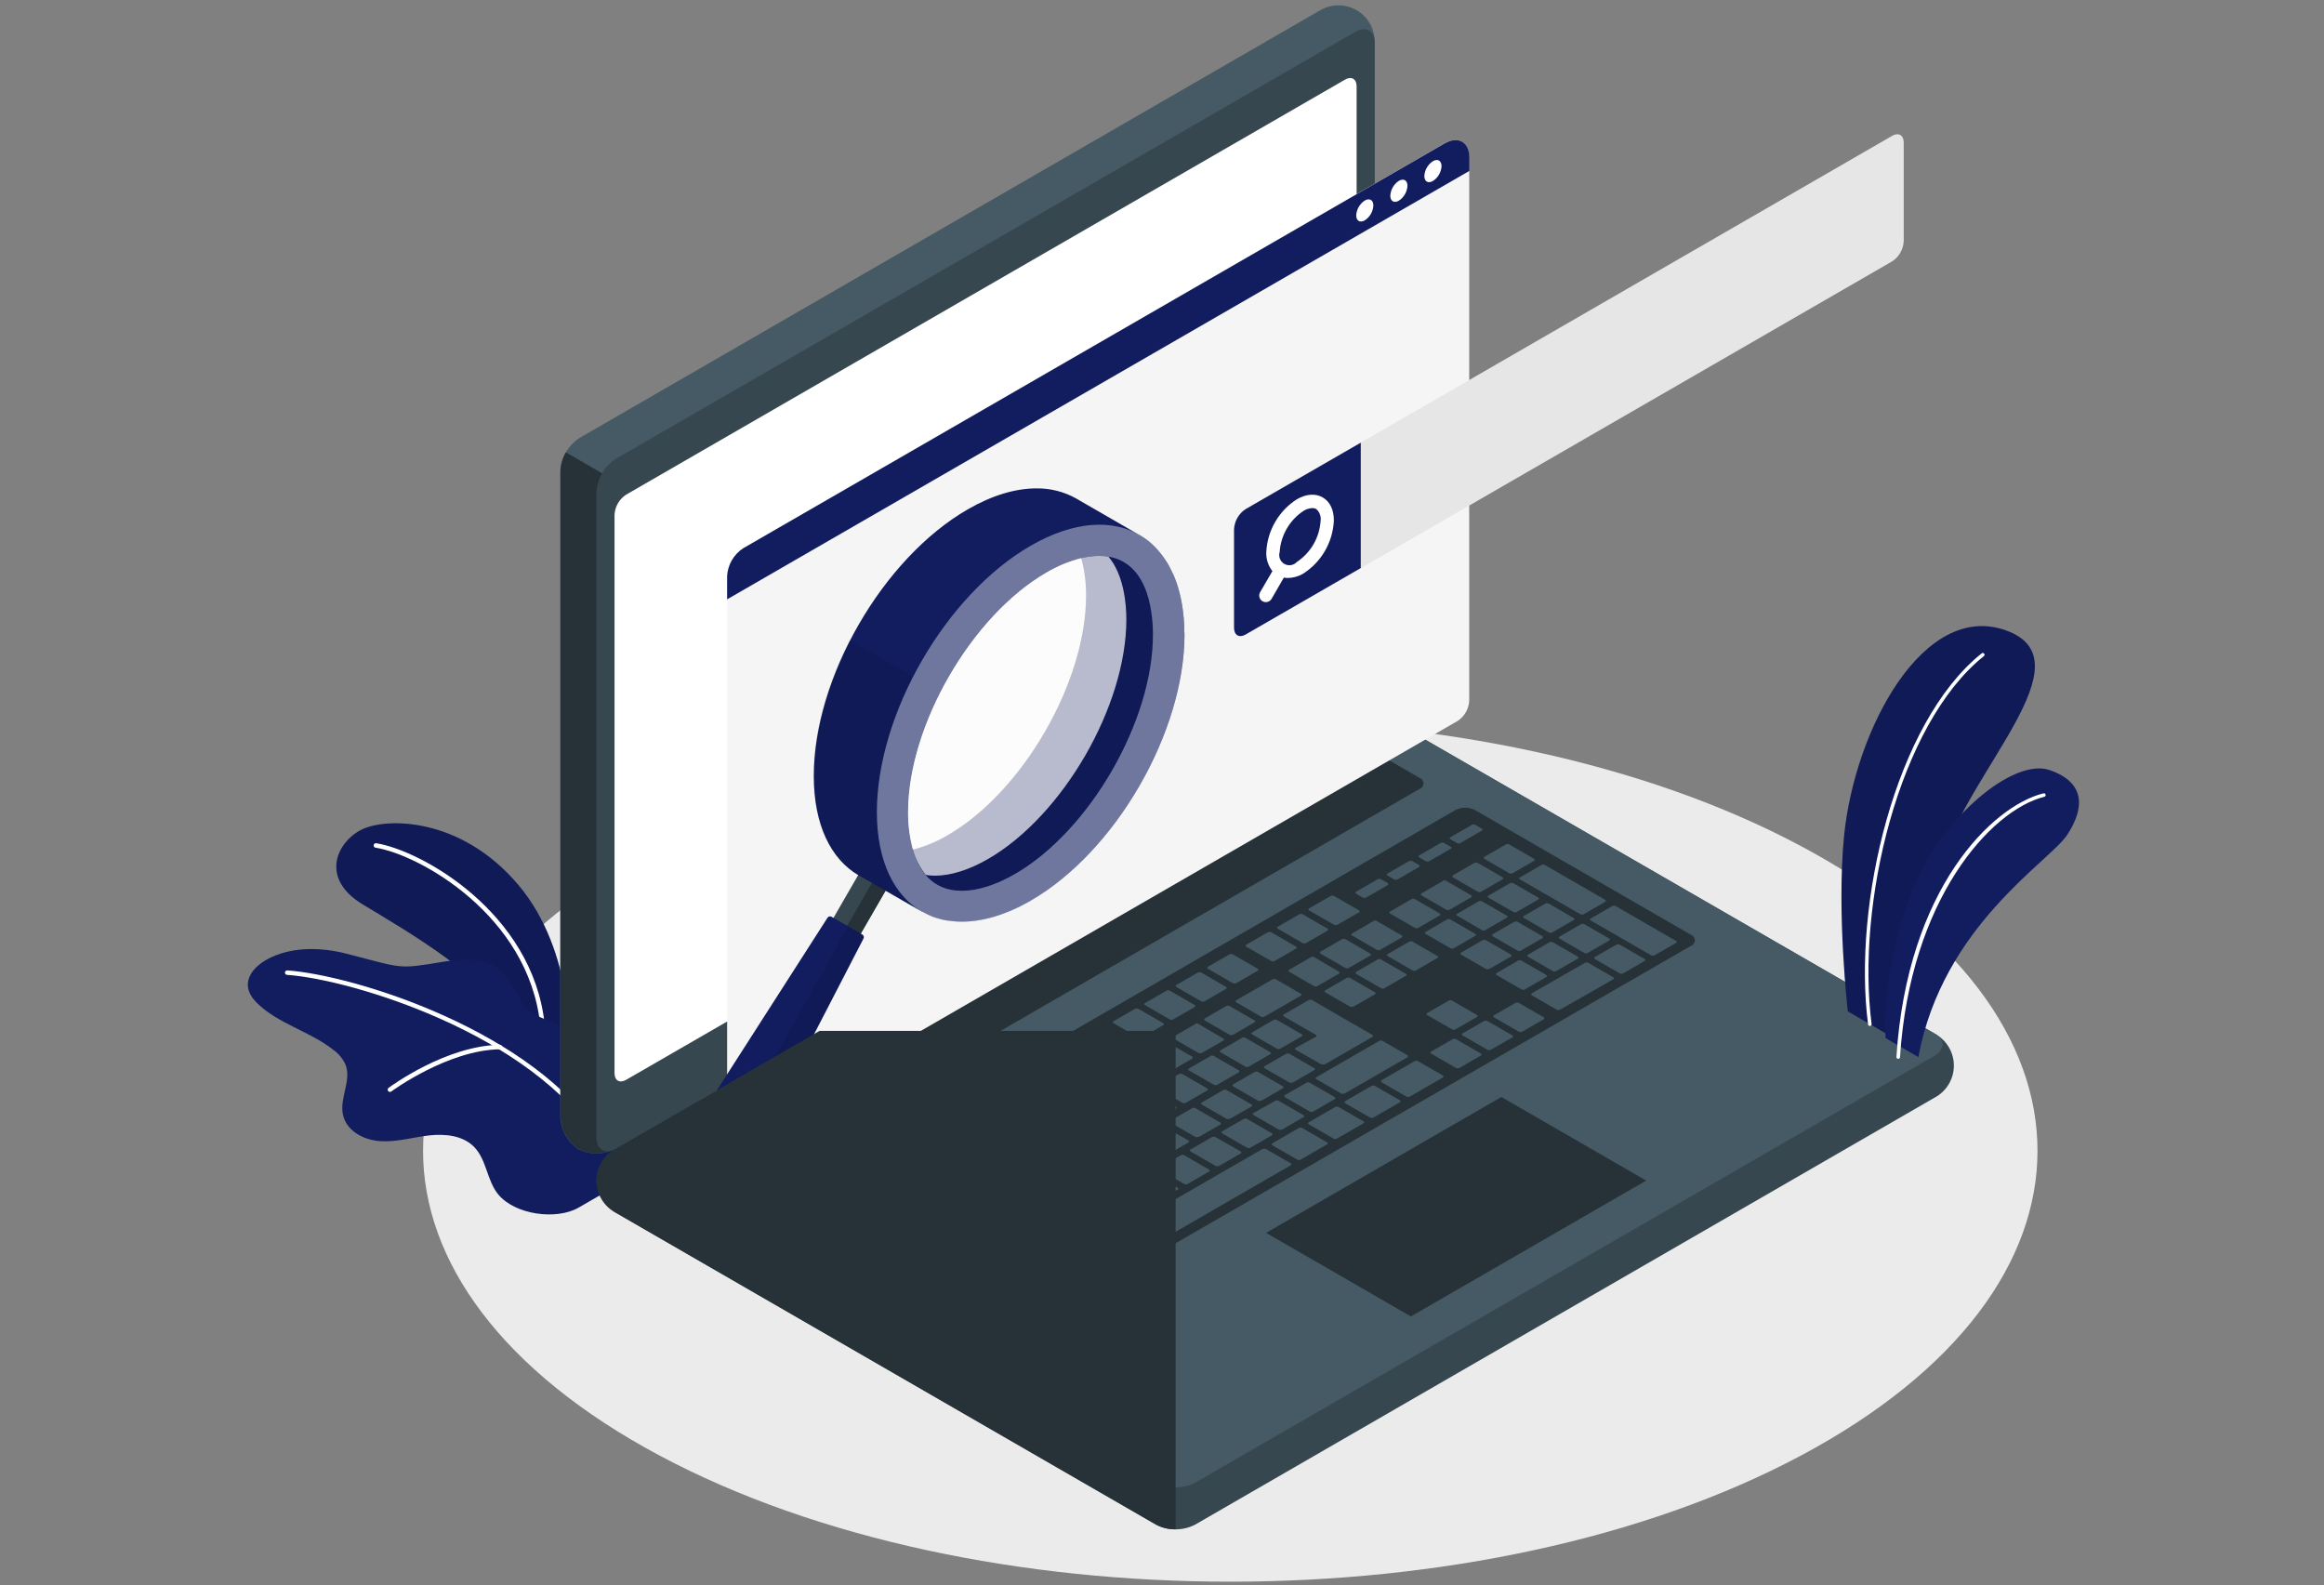 <?xml version="1.0" encoding="UTF-8"?>
<svg width="733px" height="500px" viewBox="0 0 733 500" version="1.1" xmlns="http://www.w3.org/2000/svg" xmlns:xlink="http://www.w3.org/1999/xlink">
    <rect x="0" y="0" width="733" height="500" fill="#808080" stroke="none"/>
    <!-- Generator: Sketch 52.3 (67297) - http://www.bohemiancoding.com/sketch -->
    <title>Artboard</title>
    <desc>Created with Sketch.</desc>
    <g id="Artboard" stroke="none" stroke-width="1" fill="none" fill-rule="evenodd">
        <g id="Search-engines-amico" transform="translate(77, 0)">
            <g id="freepik--Floor--inject-3" transform="translate(0.781, 0.906)">
                <g id="freepik--floor--inject-3">
                    <g id="Group-13">
                        <path d="M130.224,458.157 C229.651,511.222 390.856,511.222 490.283,458.157 C589.71,405.092 589.724,319.03 490.283,265.965 C390.842,212.899 229.651,212.885 130.224,265.965 C30.797,319.044 30.797,405.078 130.224,458.157 Z" id="Path" fill="#EBEBEB"></path>
                        <path d="M101.808,330.624 C101.808,330.624 103.733,299.468 85.633,278.107 C67.532,256.746 43.965,256.83 36.165,260.807 C28.366,264.784 23.124,276.153 36.545,284.29 C49.966,292.427 78.508,308.715 83.258,323.246 L101.808,330.624 Z" id="Path" fill="#111D5F"></path>
                        <path d="M101.808,330.624 C101.808,330.624 103.733,299.468 85.633,278.107 C67.532,256.746 43.965,256.83 36.165,260.807 C28.366,264.784 23.124,276.153 36.545,284.29 C49.966,292.427 78.508,308.715 83.258,323.246 L101.808,330.624 Z" id="Path" fill="#000000" opacity="0.1"></path>
                        <path d="M93.292,322.824 C92.932,322.82 92.632,322.549 92.589,322.192 C88.865,287.719 54.406,268.621 40.676,266.456 C40.425,266.419 40.214,266.25 40.121,266.014 C40.028,265.778 40.068,265.51 40.226,265.311 C40.384,265.113 40.636,265.013 40.887,265.051 C54.941,267.257 90.172,286.791 93.995,322.037 C94.014,322.224 93.958,322.41 93.84,322.555 C93.721,322.701 93.549,322.792 93.362,322.81 L93.292,322.824 Z" id="Path" fill="#FFFFFF"></path>
                        <path d="M86.588,314.912 C82.049,304.569 76.92,299.931 62.164,302.405 C47.408,304.878 49.516,304.499 31.457,299.875 C23.841,297.936 15.282,297.627 7.974,300.915 C1.805,303.726 -2.804,309.347 3.168,315.334 C9.886,322.023 19.906,324.314 27.326,330.202 C29.009,331.392 30.347,333.007 31.205,334.882 C33.158,339.857 29.251,345.464 30.389,350.678 C31.528,355.891 37.009,358.674 42.152,359.011 C47.296,359.349 52.369,357.803 57.498,357.212 C62.628,356.622 68.389,357.212 71.931,361.021 C75.725,365.054 75.824,371.505 79.351,375.791 C84.635,382.213 97.62,383.998 104.647,380.007 L123.043,369.397 C135.199,353.011 116.016,340.025 105.968,327.307 C101.091,321.11 89.315,321.138 86.588,314.912 Z" id="Path" fill="#111D5F"></path>
                        <path d="M111.645,359.503 C111.402,359.508 111.175,359.379 111.055,359.166 C90.074,325.171 32.947,307.97 12.739,306.564 C12.356,306.534 12.068,306.203 12.092,305.82 C12.122,305.435 12.451,305.143 12.837,305.159 C33.313,306.564 90.987,324.019 112.25,358.463 C112.445,358.798 112.34,359.227 112.011,359.433 C111.896,359.484 111.771,359.508 111.645,359.503 Z" id="Path" fill="#FFFFFF"></path>
                        <path d="M110.339,371.448 C110.643,375.593 112.903,379.345 116.424,381.553 L286.932,479.996 C290.757,481.936 295.277,481.936 299.102,479.996 L532.387,345.295 C536.134,343.317 538.479,339.428 538.479,335.191 C538.479,330.954 536.134,327.064 532.387,325.087 L361.892,226.714 C358.068,224.773 353.547,224.773 349.722,226.714 L116.424,361.372 C112.91,363.574 110.652,367.314 110.339,371.448 Z" id="Path" fill="#37474F"></path>
                        <path d="M104.619,361.569 C101.184,359.228 99.066,355.394 98.913,351.24 L98.913,147.762 C99.143,143.479 101.404,139.563 104.998,137.222 L338.283,2.522 C341.871,0.271 346.41,0.187 350.079,2.304 C353.748,4.422 355.946,8.393 355.793,12.626 L355.793,216.118 C355.559,220.399 353.299,224.314 349.708,226.658 L116.424,361.372 C112.744,363.313 108.361,363.386 104.619,361.569 Z" id="Path" fill="#455A64"></path>
                        <path d="M127.469,157.22 L100.698,141.762 C99.632,143.585 99.047,145.65 98.998,147.762 L98.998,351.24 C99.151,355.394 101.268,359.228 104.703,361.569 C108.446,363.372 112.823,363.289 116.494,361.344 L143.111,345.984 L127.469,157.22 Z" id="Path" fill="#263238"></path>
                        <path d="M110.339,154.367 L110.339,357.831 C110.339,361.71 113.065,363.283 116.424,361.344 L349.708,226.658 C353.299,224.314 355.559,220.399 355.793,216.118 L355.793,12.64 C355.793,8.761 353.067,7.187 349.708,9.127 L116.424,143.827 C112.829,146.168 110.568,150.084 110.339,154.367 Z" id="Path" fill="#37474F"></path>
                        <path d="M116.424,368.399 L286.932,466.772 C290.757,468.712 295.277,468.712 299.102,466.772 L532.387,332.071 C535.759,330.132 535.759,326.984 532.387,325.045 L361.892,226.672 C358.068,224.731 353.547,224.731 349.722,226.672 L116.424,361.372 C113.051,363.283 113.051,366.431 116.424,368.399 Z" id="Path" fill="#455A64"></path>
                        <path d="M119.698,155.112 L346.448,24.206 C348.457,23.04 350.101,23.981 350.101,26.314 L350.101,202.444 C349.958,205.013 348.601,207.36 346.448,208.768 L119.698,339.674 C117.674,340.84 116.044,339.899 116.044,337.566 L116.044,161.436 C116.181,158.865 117.539,156.515 119.698,155.112 Z" id="Path" fill="#FFFFFF"></path>
                        <path d="M136.211,363.101 L352.758,238.027 C354.67,237.058 356.93,237.058 358.843,238.027 L369.931,244.421 C370.683,244.676 371.19,245.383 371.19,246.178 C371.19,246.972 370.683,247.679 369.931,247.934 L153.342,372.994 C151.429,373.963 149.169,373.963 147.256,372.994 L136.211,366.614 C135.458,366.359 134.952,365.652 134.952,364.857 C134.952,364.063 135.458,363.356 136.211,363.101 Z" id="Path" fill="#263238"></path>
                        <path d="M164.767,379.641 L381.3,254.567 C383.217,253.598 385.481,253.598 387.399,254.567 L455.515,293.916 C456.268,294.172 456.774,294.878 456.774,295.673 C456.774,296.468 456.268,297.174 455.515,297.43 L239.221,422.251 C237.304,423.22 235.04,423.22 233.122,422.251 L164.767,383.085 C164.051,382.813 163.578,382.128 163.578,381.363 C163.578,380.598 164.051,379.913 164.767,379.641 Z" id="Path" fill="#263238"></path>
                        <path d="M358.871,310.78 L365.658,306.86 C365.94,306.691 365.925,306.424 365.658,306.241 L357.817,301.716 C357.477,301.541 357.074,301.541 356.735,301.716 L349.961,305.637 C349.666,305.806 349.68,306.073 349.961,306.255 L357.803,310.78 C358.138,310.951 358.535,310.951 358.871,310.78 Z M345.492,295.322 L338.718,299.243 C338.423,299.397 338.437,299.678 338.718,299.861 L346.56,304.386 C346.9,304.561 347.303,304.561 347.642,304.386 L354.43,300.465 C354.711,300.297 354.697,300.016 354.43,299.847 L346.574,295.322 C346.235,295.147 345.831,295.147 345.492,295.322 Z M323.597,307.97 L312.115,314.589 C311.834,314.758 311.848,315.039 312.115,315.221 L319.957,319.746 C320.297,319.921 320.7,319.921 321.039,319.746 L332.507,313.127 C332.802,312.959 332.774,312.678 332.507,312.509 L324.665,307.97 C324.331,307.795 323.932,307.795 323.597,307.97 Z M335.584,301.042 L328.811,304.962 C328.516,305.131 328.53,305.412 328.811,305.581 L336.653,310.106 C336.992,310.281 337.395,310.281 337.735,310.106 L344.522,306.185 C344.803,306.016 344.789,305.749 344.522,305.567 L336.667,300.943 C336.327,300.768 335.924,300.768 335.584,300.943 L335.584,301.042 Z M308.982,316.402 L302.208,320.309 C301.913,320.477 301.941,320.758 302.208,320.941 L310.05,325.466 C310.386,325.634 310.782,325.634 311.118,325.466 L317.905,321.545 C318.187,321.377 318.172,321.096 317.905,320.927 L310.064,316.402 C309.724,316.227 309.321,316.227 308.982,316.402 Z M299.144,322.121 L292.371,326.042 C292.076,326.197 292.104,326.478 292.371,326.661 L300.212,331.186 C300.552,331.361 300.955,331.361 301.294,331.186 L308.082,327.265 C308.363,327.096 308.349,326.815 308.082,326.647 L300.156,322.023 C299.817,321.848 299.414,321.848 299.074,322.023 L299.144,322.121 Z M329.991,340.531 L336.765,336.61 C337.06,336.442 337.032,336.175 336.765,335.992 L328.923,331.467 C328.589,331.292 328.19,331.292 327.855,331.467 L321.067,335.388 C320.786,335.556 320.8,335.823 321.067,336.006 L328.909,340.531 C329.24,340.661 329.611,340.635 329.921,340.461 L329.991,340.531 Z M320.07,346.251 L326.857,342.33 C327.138,342.175 327.124,341.894 326.857,341.712 L319.016,337.187 C318.676,337.011 318.273,337.011 317.934,337.187 L311.16,341.107 C310.865,341.276 310.893,341.557 311.16,341.726 L319.002,346.251 C319.328,346.381 319.695,346.355 319.999,346.181 L320.07,346.251 Z M310.162,351.971 L316.95,348.064 C317.231,347.895 317.217,347.614 316.95,347.431 L309.108,342.906 C308.767,342.738 308.367,342.738 308.026,342.906 L301.252,346.827 C300.957,346.996 300.985,347.277 301.252,347.445 L309.08,351.971 C309.411,352.101 309.782,352.075 310.092,351.9 L310.162,351.971 Z M300.325,357.69 L307.113,353.783 C307.394,353.615 307.38,353.334 307.113,353.151 L299.271,348.626 C298.931,348.451 298.528,348.451 298.189,348.626 L291.415,352.533 C291.12,352.701 291.134,352.982 291.415,353.165 L299.257,357.69 C299.563,357.79 299.896,357.765 300.184,357.62 L300.325,357.69 Z M349.104,316.598 L355.891,312.678 C356.173,312.523 356.158,312.242 355.891,312.059 L348.05,307.534 C347.709,307.366 347.309,307.366 346.968,307.534 L340.194,311.455 C339.899,311.624 339.913,311.905 340.194,312.073 L348.036,316.598 C348.341,316.703 348.677,316.678 348.963,316.528 L349.104,316.598 Z M339.969,334.868 L355.09,326.127 C355.371,325.972 355.357,325.691 355.09,325.508 L336.048,314.519 C335.709,314.344 335.306,314.344 334.966,314.519 L327.152,319.044 C326.857,319.198 326.885,319.479 327.152,319.662 L337.243,325.48 C337.552,325.663 337.566,325.944 337.243,326.113 L330.877,329.57 C330.596,329.724 330.61,330.005 330.877,330.188 L338.746,334.671 C339.074,334.869 339.478,334.895 339.829,334.741 L339.969,334.868 Z M289.307,327.841 L282.533,331.762 C282.238,331.931 282.252,332.198 282.533,332.38 L290.375,336.905 C290.715,337.081 291.118,337.081 291.457,336.905 L298.245,332.985 C298.526,332.816 298.512,332.549 298.245,332.366 L290.403,327.841 C290.037,327.586 289.559,327.559 289.166,327.771 L289.307,327.841 Z M279.47,333.561 L272.471,337.482 C272.19,337.65 272.204,337.931 272.471,338.1 L280.313,342.625 C280.652,342.8 281.056,342.8 281.395,342.625 L288.183,338.704 C288.464,338.55 288.45,338.269 288.183,338.086 L280.285,333.519 C279.965,333.353 279.587,333.343 279.259,333.491 L279.47,333.561 Z M229.693,397.644 C230.032,397.819 230.436,397.819 230.775,397.644 L237.563,393.723 C237.844,393.568 237.83,393.287 237.563,393.105 L229.693,388.607 C229.354,388.432 228.95,388.432 228.611,388.607 L221.837,392.528 C221.542,392.697 221.556,392.978 221.837,393.147 L229.693,397.644 Z M199.942,379.262 L193.154,383.183 C192.873,383.352 192.887,383.619 193.154,383.801 L200.996,388.326 C201.336,388.501 201.739,388.501 202.078,388.326 L208.866,384.406 C209.147,384.237 209.133,383.97 208.866,383.787 L201.024,379.262 C200.696,379.101 200.312,379.101 199.984,379.262 L199.942,379.262 Z M215.893,392.683 C216.232,392.858 216.635,392.858 216.975,392.683 L223.748,388.762 C224.044,388.607 224.015,388.326 223.748,388.144 L215.921,383.619 C215.581,383.444 215.178,383.444 214.839,383.619 L208.051,387.539 C207.77,387.708 207.784,387.989 208.051,388.158 L215.893,392.683 Z M247.189,401.115 L253.977,397.194 C254.258,397.025 254.244,396.758 253.977,396.576 L246.135,392.051 C245.796,391.875 245.393,391.875 245.053,392.051 L238.28,395.971 C237.984,396.126 238.013,396.407 238.28,396.59 L246.107,401.115 C246.456,401.309 246.878,401.314 247.232,401.129 L247.189,401.115 Z M236.2,406.736 C236.539,406.911 236.942,406.911 237.282,406.736 L244.07,402.815 C244.351,402.661 244.337,402.38 244.07,402.197 L236.228,397.672 C235.888,397.497 235.485,397.497 235.146,397.672 L228.372,401.593 C228.077,401.761 228.091,402.042 228.372,402.211 L236.2,406.736 Z M209.85,373.458 L203.076,377.379 C202.781,377.533 202.795,377.815 203.076,377.997 L210.918,382.522 C211.257,382.697 211.66,382.697 212,382.522 L218.788,378.602 C219.069,378.433 219.055,378.152 218.788,377.983 L210.946,373.458 C210.601,373.318 210.21,373.35 209.892,373.542 L209.85,373.458 Z M259.402,344.86 L252.614,348.766 C252.333,348.935 252.347,349.216 252.614,349.385 L260.456,353.924 C260.797,354.092 261.197,354.092 261.538,353.924 L268.311,350.017 C268.607,349.849 268.592,349.567 268.311,349.385 L260.47,344.86 C260.133,344.729 259.755,344.76 259.444,344.944 L259.402,344.86 Z M219.856,367.823 L213.082,371.729 C212.787,371.898 212.801,372.179 213.082,372.362 L220.924,376.887 C221.265,377.055 221.665,377.055 222.006,376.887 L228.794,372.966 C229.075,372.798 229.061,372.516 228.794,372.348 L220.952,367.809 C220.605,367.64 220.198,367.645 219.856,367.823 Z M269.408,339.21 L262.564,343.103 C262.283,343.272 262.297,343.553 262.564,343.721 L270.405,348.246 C270.745,348.422 271.148,348.422 271.487,348.246 L278.261,344.34 C278.556,344.171 278.542,343.89 278.261,343.707 L270.448,339.238 C270.107,339.056 269.701,339.046 269.351,339.21 L269.408,339.21 Z M249.592,350.664 L242.805,354.57 C242.524,354.739 242.538,355.02 242.805,355.203 L250.646,359.728 C250.988,359.896 251.387,359.896 251.729,359.728 L258.502,355.821 C258.797,355.653 258.769,355.371 258.502,355.189 L250.675,350.664 C250.318,350.476 249.893,350.476 249.536,350.664 L249.592,350.664 Z M239.671,356.383 L232.897,360.29 C232.602,360.459 232.63,360.74 232.897,360.923 L240.739,365.448 C241.08,365.616 241.48,365.616 241.821,365.448 L248.595,361.541 C248.876,361.372 248.862,361.091 248.595,360.908 L240.753,356.383 C240.397,356.196 239.971,356.196 239.615,356.383 L239.671,356.383 Z M229.693,362.103 L222.919,366.01 C222.624,366.178 222.652,366.46 222.919,366.642 L230.747,371.167 C231.086,371.342 231.49,371.342 231.829,371.167 L238.617,367.261 C238.898,367.092 238.884,366.811 238.617,366.628 L230.775,362.103 C230.434,361.935 230.034,361.935 229.693,362.103 Z M280.355,369.13 L287.129,365.223 C287.424,365.054 287.41,364.773 287.129,364.59 L279.273,359.967 C278.932,359.799 278.532,359.799 278.191,359.967 L271.403,363.874 C271.122,364.042 271.136,364.323 271.403,364.506 L279.245,369.031 C279.591,369.23 280.014,369.241 280.369,369.059 L280.355,369.13 Z M367.415,282.674 L360.627,286.595 C360.346,286.763 360.36,287.03 360.627,287.213 L368.469,291.738 C368.809,291.913 369.212,291.913 369.551,291.738 L376.325,287.817 C376.62,287.649 376.606,287.382 376.325,287.199 L368.483,282.674 C368.148,282.504 367.751,282.504 367.415,282.674 Z M355.414,289.602 L348.64,293.523 C348.345,293.678 348.373,293.959 348.64,294.141 L356.468,298.666 C356.809,298.835 357.209,298.835 357.55,298.666 L364.337,294.746 C364.619,294.577 364.604,294.296 364.337,294.127 L356.496,289.602 C356.164,289.4 355.754,289.374 355.4,289.532 L355.414,289.602 Z M377.323,276.954 L370.549,280.875 C370.254,281.03 370.268,281.311 370.549,281.493 L378.391,286.019 C378.73,286.194 379.133,286.194 379.473,286.019 L386.261,282.098 C386.542,281.929 386.528,281.648 386.261,281.479 L378.419,276.954 C378.07,276.726 377.626,276.7 377.252,276.884 L377.323,276.954 Z M326.028,329.851 L332.816,325.93 C333.097,325.761 333.083,325.48 332.816,325.312 L324.974,320.786 C324.635,320.611 324.232,320.611 323.892,320.786 L317.118,324.707 C316.823,324.862 316.837,325.143 317.118,325.326 L324.96,329.851 C325.303,329.995 325.694,329.969 326.014,329.78 L326.028,329.851 Z M388.312,271.263 C387.973,271.088 387.57,271.088 387.23,271.263 L380.457,275.183 C380.161,275.338 380.176,275.619 380.457,275.802 L388.298,280.327 C388.639,280.495 389.039,280.495 389.38,280.327 L396.168,276.406 C396.449,276.237 396.435,275.956 396.168,275.788 L388.312,271.263 Z M290.277,363.34 L297.064,359.433 C297.345,359.264 297.331,358.983 297.064,358.8 L289.181,354.346 C288.841,354.171 288.438,354.171 288.098,354.346 L281.325,358.252 C281.03,358.421 281.044,358.702 281.325,358.885 L289.166,363.41 C289.526,363.566 289.939,363.54 290.277,363.34 Z M411.795,293.186 L418.583,289.265 C418.864,289.11 418.85,288.829 418.583,288.647 L410.699,284.079 C410.36,283.904 409.957,283.904 409.617,284.079 L402.843,288 C402.548,288.169 402.562,288.45 402.843,288.618 L410.685,293.144 C411.025,293.342 411.441,293.358 411.795,293.186 Z M390.715,292.441 L397.503,288.52 C397.784,288.351 397.77,288.084 397.503,287.902 L389.661,283.377 C389.322,283.201 388.919,283.201 388.579,283.377 L381.806,287.297 C381.511,287.466 381.525,287.733 381.806,287.916 L389.647,292.441 C389.964,292.624 390.349,292.65 390.687,292.511 L390.715,292.441 Z M399.527,277.657 C399.187,277.482 398.784,277.482 398.445,277.657 L391.671,281.578 C391.376,281.732 391.39,282.013 391.671,282.196 L399.513,286.721 C399.852,286.896 400.255,286.896 400.595,286.721 L407.383,282.8 C407.664,282.632 407.65,282.351 407.383,282.182 L399.527,277.657 Z M401.621,276.448 L420.649,287.438 C420.988,287.613 421.392,287.613 421.731,287.438 L428.519,283.517 C428.8,283.348 428.786,283.081 428.519,282.899 L409.477,271.909 C409.137,271.734 408.734,271.734 408.394,271.909 L401.621,275.83 C401.255,275.985 401.284,276.266 401.593,276.448 L401.621,276.448 Z M378.63,289.096 L371.842,293.017 C371.561,293.186 371.575,293.467 371.842,293.635 L379.684,298.161 C380.023,298.336 380.426,298.336 380.766,298.161 L387.539,294.24 C387.835,294.085 387.82,293.804 387.539,293.621 L379.698,289.096 C379.374,288.926 378.99,288.916 378.658,289.068 L378.63,289.096 Z M304.049,332.155 L297.233,336.076 C296.952,336.245 296.966,336.526 297.233,336.695 L305.075,341.22 C305.414,341.395 305.817,341.395 306.157,341.22 L312.931,337.299 C313.226,337.144 313.212,336.863 312.931,336.681 L305.089,332.155 C304.758,331.976 304.361,331.966 304.021,332.127 L304.049,332.155 Z M400.834,298.905 C401.173,299.08 401.576,299.08 401.916,298.905 L408.704,294.985 C408.985,294.83 408.971,294.549 408.704,294.366 L400.862,289.841 C400.521,289.673 400.121,289.673 399.78,289.841 L393.006,293.762 C392.711,293.931 392.725,294.212 393.006,294.38 L400.834,298.905 Z M313.956,326.436 L307.183,330.357 C306.888,330.525 306.902,330.792 307.183,330.975 L315.025,335.5 C315.364,335.675 315.767,335.675 316.107,335.5 L322.894,331.579 C323.175,331.411 323.161,331.144 322.894,330.961 L315.053,326.436 C314.707,326.237 314.284,326.226 313.928,326.408 L313.956,326.436 Z M239.671,391.952 C240.01,392.127 240.413,392.127 240.753,391.952 L247.541,388.031 C247.822,387.863 247.808,387.596 247.541,387.413 L239.699,382.888 C239.359,382.713 238.956,382.713 238.617,382.888 L231.843,386.809 C231.548,386.977 231.576,387.244 231.843,387.427 L239.671,391.952 Z M224.774,377.899 L217.987,381.82 C217.706,381.988 217.72,382.255 217.987,382.438 L225.828,386.963 C226.168,387.138 226.571,387.138 226.91,386.963 L233.684,383.042 C233.979,382.874 233.965,382.607 233.684,382.424 L225.842,377.899 C225.499,377.719 225.089,377.719 224.746,377.899 L224.774,377.899 Z M250.675,386.232 L257.448,382.312 C257.729,382.143 257.715,381.862 257.448,381.693 L249.607,377.168 C249.267,376.993 248.864,376.993 248.524,377.168 L241.68,381.047 C241.399,381.201 241.413,381.482 241.68,381.665 L249.522,386.19 C249.866,386.394 250.289,386.409 250.646,386.232 L250.675,386.232 Z M260.582,380.513 L267.356,376.592 C267.651,376.423 267.623,376.142 267.356,375.974 L259.528,371.448 C259.189,371.273 258.785,371.273 258.446,371.448 L251.658,375.355 C251.377,375.524 251.391,375.805 251.658,375.988 L259.5,380.513 C259.849,380.69 260.261,380.69 260.61,380.513 L260.582,380.513 Z M270.419,374.779 L277.193,370.872 C277.488,370.704 277.474,370.423 277.193,370.254 L269.351,365.715 C269.01,365.546 268.61,365.546 268.269,365.715 L261.482,369.621 C261.2,369.79 261.215,370.071 261.482,370.254 L269.323,374.779 C269.674,374.969 270.097,374.969 270.448,374.779 L270.419,374.779 Z M234.612,372.179 L227.824,376.1 C227.543,376.255 227.557,376.536 227.824,376.718 L235.666,381.244 C236.005,381.419 236.408,381.419 236.748,381.244 L243.535,377.323 C243.817,377.154 243.803,376.873 243.535,376.704 L235.694,372.179 C235.366,372.018 234.982,372.018 234.654,372.179 L234.612,372.179 Z M244.519,366.46 L237.746,370.366 C237.45,370.535 237.464,370.816 237.746,370.999 L245.587,375.524 C245.928,375.692 246.328,375.692 246.669,375.524 L253.584,371.631 C253.865,371.462 253.851,371.181 253.584,371.013 L245.742,366.488 C245.382,366.268 244.932,366.257 244.561,366.46 L244.519,366.46 Z M284.164,343.581 L277.474,347.488 C277.193,347.656 277.207,347.937 277.474,348.12 L285.316,352.645 C285.657,352.813 286.057,352.813 286.398,352.645 L293.172,348.738 C293.467,348.57 293.439,348.289 293.172,348.106 L285.344,343.581 C284.99,343.386 284.56,343.386 284.206,343.581 L284.164,343.581 Z M274.242,349.3 L267.468,353.207 C267.187,353.376 267.201,353.657 267.468,353.84 L275.31,358.365 C275.651,358.533 276.051,358.533 276.392,358.365 L283.166,354.458 C283.461,354.289 283.433,354.008 283.166,353.826 L275.324,349.3 C274.995,349.146 274.613,349.146 274.284,349.3 L274.242,349.3 Z M294.071,337.847 L287.311,341.768 C287.03,341.937 287.044,342.218 287.311,342.386 L295.153,346.925 C295.494,347.094 295.894,347.094 296.235,346.925 L303.009,343.005 C303.304,342.85 303.29,342.569 303.009,342.386 L295.167,337.861 C294.836,337.697 294.449,337.692 294.113,337.847 L294.071,337.847 Z M254.427,360.74 L247.653,364.647 C247.358,364.815 247.372,365.096 247.653,365.279 L255.495,369.804 C255.836,369.973 256.236,369.973 256.577,369.804 L263.365,365.883 C263.646,365.715 263.632,365.434 263.365,365.265 L255.523,360.726 C255.188,360.571 254.8,360.576 254.469,360.74 L254.427,360.74 Z M264.334,355.02 L257.561,358.927 C257.266,359.096 257.294,359.377 257.561,359.559 L265.402,364.085 C265.737,364.259 266.136,364.259 266.47,364.085 L273.258,360.178 C273.539,360.009 273.525,359.728 273.258,359.545 L265.416,355.02 C265.087,354.865 264.706,354.865 264.377,355.02 L264.334,355.02 Z M257.111,395.409 L263.885,391.488 C264.166,391.32 264.152,391.039 263.885,390.87 L256.043,386.345 C255.703,386.17 255.3,386.17 254.961,386.345 L248.187,390.266 C247.892,390.42 247.92,390.701 248.187,390.884 L256.029,395.409 C256.38,395.599 256.802,395.599 257.153,395.409 L257.111,395.409 Z M199.001,389.479 L191.159,384.954 C190.819,384.779 190.416,384.779 190.077,384.954 L183.317,388.903 C183.036,389.071 183.05,389.338 183.317,389.521 L191.159,394.046 C191.498,394.221 191.902,394.221 192.241,394.046 L199.015,390.125 C199.324,389.999 199.31,389.718 199.001,389.479 Z M213.841,393.835 L205.999,389.31 C205.663,389.142 205.267,389.142 204.931,389.31 L194.56,395.367 C194.279,395.536 194.293,395.817 194.56,395.985 L202.402,400.511 C202.741,400.686 203.144,400.686 203.484,400.511 L213.911,394.496 C214.234,394.355 214.15,394.074 213.841,393.892 L213.841,393.835 Z M186.971,380.724 L179.101,376.255 C178.762,376.08 178.359,376.08 178.019,376.255 L169.7,381.047 C169.419,381.215 169.433,381.497 169.7,381.679 L177.541,386.204 C177.881,386.379 178.284,386.379 178.623,386.204 L186.957,381.398 C187.294,381.244 187.28,380.962 186.971,380.78 L186.971,380.724 Z M193.365,377.028 C193.705,377.203 194.108,377.203 194.447,377.028 L201.221,373.107 C201.516,372.952 201.502,372.671 201.221,372.488 L193.379,367.963 C193.04,367.788 192.637,367.788 192.297,367.963 L185.51,371.884 C185.228,372.053 185.242,372.334 185.51,372.502 L193.365,377.028 Z M227.655,398.796 L219.856,394.327 C219.515,394.159 219.115,394.159 218.774,394.327 L205.732,401.86 C205.451,402.028 205.465,402.309 205.732,402.478 L213.574,407.017 C213.915,407.186 214.315,407.186 214.656,407.017 L227.697,399.485 C227.979,399.316 227.964,399.035 227.655,398.852 L227.655,398.796 Z M234.162,407.973 L226.32,403.532 C225.981,403.357 225.578,403.357 225.238,403.532 L216.89,408.352 C216.609,408.521 216.623,408.802 216.89,408.985 L224.732,413.51 C225.073,413.678 225.473,413.678 225.814,413.51 L234.162,408.69 C234.485,408.493 234.471,408.212 234.162,408.029 L234.162,407.973 Z M267.047,334.488 C267.386,334.663 267.789,334.663 268.129,334.488 L274.902,330.581 C275.198,330.413 275.169,330.132 274.902,329.949 L267.061,325.424 C266.72,325.256 266.32,325.256 265.979,325.424 L259.205,329.401 C258.924,329.57 258.938,329.851 259.205,330.019 L267.047,334.488 Z M247.217,345.942 C247.559,346.11 247.958,346.11 248.3,345.942 L255.087,342.035 C255.368,341.866 255.354,341.585 255.087,341.403 L247.246,336.877 C246.904,336.709 246.505,336.709 246.163,336.877 L239.39,340.784 C239.095,340.953 239.123,341.234 239.39,341.417 L247.217,345.942 Z M203.273,371.364 C203.612,371.539 204.015,371.539 204.355,371.364 L211.129,367.443 C211.424,367.275 211.41,367.008 211.129,366.825 L203.287,362.3 C202.947,362.125 202.544,362.125 202.205,362.3 L195.417,366.221 C195.136,366.389 195.15,366.656 195.417,366.839 L203.273,371.364 Z M257.139,340.292 C257.475,340.46 257.871,340.46 258.207,340.292 L264.995,336.385 C265.276,336.217 265.262,335.936 264.995,335.753 L257.153,331.228 C256.814,331.053 256.41,331.053 256.071,331.228 L249.297,335.135 C249.002,335.303 249.03,335.584 249.297,335.767 L257.139,340.292 Z M237.31,351.732 C237.649,351.907 238.053,351.907 238.392,351.732 L245.18,347.825 C245.461,347.656 245.447,347.375 245.18,347.192 L237.338,342.667 C236.997,342.499 236.597,342.499 236.256,342.667 L229.482,346.574 C229.187,346.743 229.201,347.024 229.482,347.207 L237.31,351.732 Z M239.601,408.774 C239.26,408.606 238.86,408.606 238.518,408.774 L228.091,414.775 C227.81,414.943 227.824,415.224 228.091,415.407 L235.933,419.932 C236.272,420.107 236.675,420.107 237.015,419.932 L247.442,413.917 C247.737,413.749 247.709,413.468 247.442,413.285 L239.601,408.774 Z M223.088,359.967 C223.429,360.135 223.829,360.135 224.17,359.967 L230.958,356.046 C231.239,355.877 231.225,355.596 230.958,355.428 L223.116,350.903 C222.777,350.727 222.373,350.727 222.034,350.903 L215.26,354.823 C214.965,354.978 214.979,355.259 215.26,355.442 L223.088,359.967 Z M213.18,365.588 C213.52,365.763 213.923,365.763 214.263,365.588 L221.05,361.667 C221.331,361.499 221.317,361.218 221.05,361.049 L213.209,356.524 C212.869,356.349 212.466,356.349 212.126,356.524 L205.353,360.445 C205.058,360.599 205.072,360.88 205.353,361.063 L213.18,365.588 Z M423.193,302.77 C422.853,302.595 422.45,302.595 422.11,302.77 L405.359,312.382 C405.078,312.551 405.092,312.832 405.359,313.015 L413.201,317.54 C413.542,317.708 413.942,317.708 414.283,317.54 L431.062,307.97 C431.358,307.801 431.343,307.52 431.062,307.337 L423.193,302.77 Z M401.284,315.418 C400.944,315.243 400.541,315.243 400.201,315.418 L393.428,319.325 C393.133,319.493 393.147,319.775 393.428,319.957 L401.269,324.482 C401.611,324.651 402.011,324.651 402.352,324.482 L409.139,320.576 C409.42,320.407 409.406,320.126 409.139,319.943 L401.284,315.418 Z M267.061,389.69 L273.834,385.769 C274.129,385.6 274.101,385.319 273.834,385.15 L266.007,380.611 C265.666,380.443 265.266,380.443 264.925,380.611 L258.137,384.518 C257.856,384.687 257.87,384.968 258.137,385.15 L265.979,389.676 C266.317,389.848 266.717,389.853 267.061,389.69 Z M381.468,326.857 C381.127,326.689 380.727,326.689 380.386,326.857 L373.599,330.764 C373.318,330.933 373.332,331.214 373.599,331.397 L381.44,335.922 C381.78,336.097 382.183,336.097 382.522,335.922 L389.296,332.015 C389.591,331.846 389.577,331.565 389.296,331.383 L381.468,326.857 Z M433.1,297.05 C432.759,296.882 432.359,296.882 432.018,297.05 L425.244,300.943 C424.949,301.112 424.963,301.393 425.244,301.561 L433.086,306.101 C433.427,306.269 433.827,306.269 434.168,306.101 L440.956,302.194 C441.237,302.025 441.223,301.744 440.956,301.561 L433.1,297.05 Z M450.849,295.856 L431.807,284.866 C431.468,284.691 431.065,284.691 430.725,284.866 L423.951,288.787 C423.656,288.956 423.67,289.237 423.951,289.405 L442.994,300.395 C443.333,300.57 443.736,300.57 444.076,300.395 L450.863,296.474 C451.173,296.32 451.159,296.039 450.849,295.856 Z M344.438,348.246 C344.099,348.071 343.695,348.071 343.356,348.246 L335.008,353.067 C334.727,353.235 334.741,353.516 335.008,353.685 L342.85,358.21 C343.189,358.385 343.593,358.385 343.932,358.21 L352.28,353.39 C352.561,353.221 352.547,352.94 352.28,352.772 L344.438,348.246 Z M369.467,333.786 C369.127,333.611 368.724,333.611 368.385,333.786 L357.957,339.8 C357.676,339.969 357.69,340.25 357.957,340.419 L365.799,344.958 C366.14,345.126 366.54,345.126 366.881,344.958 L377.309,338.943 C377.59,338.775 377.576,338.493 377.309,338.311 L369.467,333.786 Z M321.489,361.485 C321.148,361.316 320.748,361.316 320.407,361.485 L264.601,393.695 C264.32,393.863 264.334,394.144 264.601,394.327 L272.443,398.852 C272.784,399.021 273.184,399.021 273.525,398.852 L329.331,366.628 C329.612,366.46 329.598,366.178 329.331,365.996 L321.489,361.485 Z M262.55,395.522 C262.21,395.347 261.807,395.347 261.467,395.522 L253.134,400.342 C252.839,400.511 252.853,400.792 253.134,400.96 L260.976,405.485 C261.315,405.661 261.718,405.661 262.058,405.485 L270.448,400.721 C270.729,400.553 270.715,400.272 270.448,400.103 L262.55,395.522 Z M332.956,354.866 C332.615,354.697 332.215,354.697 331.874,354.866 L323.541,359.686 C323.246,359.854 323.26,360.136 323.541,360.318 L331.383,364.843 C331.724,365.012 332.124,365.012 332.465,364.843 L340.812,360.023 C341.107,359.869 341.079,359.587 340.812,359.405 L332.956,354.866 Z M251.082,402.127 C250.741,401.958 250.341,401.958 250,402.127 L241.652,406.947 C241.371,407.116 241.385,407.397 241.652,407.579 L249.494,412.105 C249.835,412.273 250.235,412.273 250.576,412.105 L258.91,407.298 C259.205,407.13 259.191,406.849 258.91,406.666 L251.082,402.127 Z M355.906,341.599 C355.564,341.431 355.164,341.431 354.823,341.599 L346.49,346.405 C346.195,346.574 346.209,346.855 346.49,347.038 L354.332,351.563 C354.673,351.731 355.073,351.731 355.414,351.563 L363.761,346.743 C364.056,346.574 364.028,346.293 363.761,346.11 L355.906,341.599 Z M391.376,321.124 C391.037,320.949 390.633,320.949 390.294,321.124 L383.52,325.03 C383.225,325.199 383.239,325.48 383.52,325.663 L391.362,330.188 C391.703,330.356 392.103,330.356 392.444,330.188 L399.232,326.281 C399.513,326.113 399.499,325.831 399.232,325.649 L391.376,321.124 Z M413.088,305.356 L419.862,301.449 C420.157,301.28 420.143,300.999 419.862,300.817 L412.02,296.291 C411.679,296.123 411.279,296.123 410.938,296.291 L404.15,300.212 C403.869,300.381 403.883,300.662 404.15,300.831 L411.992,305.37 C412.337,305.543 412.743,305.543 413.088,305.37 L413.088,305.356 Z M368.82,305.159 L375.608,301.238 C375.889,301.07 375.875,300.789 375.608,300.62 L367.766,296.095 C367.427,295.92 367.024,295.92 366.684,296.095 L359.911,300.016 C359.616,300.184 359.644,300.451 359.911,300.634 L367.738,305.159 C368.078,305.334 368.481,305.334 368.82,305.159 Z M346.335,343.988 L366.15,332.549 C366.431,332.38 366.417,332.099 366.15,331.917 L358.309,327.391 C357.968,327.223 357.568,327.223 357.227,327.391 L337.411,338.845 C337.13,338.999 337.144,339.28 337.411,339.463 L345.253,343.988 C345.604,344.142 346.007,344.116 346.335,343.918 L346.335,343.988 Z M402.099,311.146 C402.44,311.314 402.84,311.314 403.181,311.146 L409.954,307.239 C410.25,307.07 410.235,306.789 409.954,306.607 L402.113,302.081 C401.773,301.906 401.37,301.906 401.031,302.081 L394.243,305.988 C393.962,306.157 393.976,306.438 394.243,306.621 L402.099,311.146 Z M391.98,304.695 L398.754,300.789 C399.049,300.62 399.035,300.339 398.754,300.156 L390.912,295.631 C390.571,295.463 390.171,295.463 389.83,295.631 L383.042,299.552 C382.761,299.72 382.775,300.002 383.042,300.17 L390.884,304.709 C391.242,304.856 391.649,304.825 391.98,304.625 L391.98,304.695 Z M336.428,349.666 L343.201,345.745 C343.496,345.576 343.468,345.309 343.201,345.127 L335.36,340.601 C335.02,340.426 334.617,340.426 334.278,340.601 L327.462,344.508 C327.167,344.677 327.195,344.944 327.462,345.127 L335.303,349.652 C335.675,349.864 336.132,349.858 336.498,349.638 L336.428,349.666 Z M380.19,323.752 C380.531,323.92 380.931,323.92 381.272,323.752 L388.059,319.845 C388.34,319.676 388.326,319.395 388.059,319.212 L380.218,314.687 C379.877,314.519 379.477,314.519 379.136,314.687 L372.362,318.608 C372.067,318.777 372.081,319.058 372.362,319.226 L380.19,323.752 Z M286.876,378.236 L293.649,374.329 C293.945,374.161 293.931,373.88 293.649,373.697 L285.808,369.172 C285.467,369.003 285.067,369.003 284.726,369.172 L277.938,373.079 C277.657,373.247 277.671,373.528 277.938,373.711 L285.78,378.236 C286.125,378.409 286.531,378.409 286.876,378.236 Z M296.783,372.516 L303.571,368.61 C303.852,368.441 303.838,368.16 303.571,367.977 L295.743,363.452 C295.404,363.277 295.001,363.277 294.661,363.452 L287.874,367.359 C287.593,367.528 287.607,367.809 287.874,367.991 L295.715,372.516 C296.053,372.68 296.446,372.68 296.783,372.516 Z M276.968,383.956 L283.742,380.049 C284.037,379.88 284.023,379.599 283.742,379.417 L275.914,374.891 C275.573,374.723 275.173,374.723 274.832,374.891 L268.044,378.798 C267.763,378.967 267.777,379.248 268.044,379.431 L275.886,383.956 C276.226,384.131 276.629,384.131 276.968,383.956 Z M316.598,361.077 L323.386,357.17 C323.667,357.002 323.653,356.721 323.386,356.538 L315.544,352.013 C315.203,351.844 314.803,351.844 314.462,352.013 L307.689,355.934 C307.394,356.102 307.408,356.383 307.689,356.552 L315.53,361.077 C315.866,361.247 316.263,361.247 316.598,361.077 Z M306.761,366.797 L313.549,362.89 C313.83,362.721 313.816,362.44 313.549,362.258 L305.581,357.732 C305.241,357.557 304.838,357.557 304.499,357.732 L297.725,361.639 C297.43,361.808 297.444,362.089 297.725,362.258 L305.567,366.797 C305.919,366.979 306.338,366.979 306.691,366.797 L306.761,366.797 Z M326.576,355.357 L333.364,351.437 C333.645,351.282 333.631,351.001 333.364,350.818 L325.522,346.293 C325.183,346.118 324.78,346.118 324.44,346.293 L317.554,350.13 C317.259,350.298 317.287,350.579 317.554,350.748 L325.382,355.273 C325.718,355.49 326.141,355.522 326.506,355.357 L326.576,355.357 Z M371.912,270.715 C372.252,270.89 372.655,270.89 372.994,270.715 L379.782,266.794 C380.063,266.639 380.049,266.358 379.782,266.175 L377.702,264.967 C377.361,264.798 376.961,264.798 376.62,264.967 L369.832,268.874 C369.551,269.042 369.565,269.323 369.832,269.506 L371.912,270.715 Z M323.161,302.194 C323.501,302.369 323.904,302.369 324.243,302.194 L331.017,298.287 C331.312,298.118 331.298,297.837 331.017,297.655 L323.175,293.13 C322.834,292.961 322.434,292.961 322.093,293.13 L315.306,297.036 C315.025,297.205 315.039,297.486 315.306,297.669 L323.161,302.194 Z M342.976,290.755 C343.318,290.923 343.718,290.923 344.059,290.755 L350.846,286.848 C351.127,286.679 351.113,286.398 350.846,286.215 L343.005,281.69 C342.665,281.515 342.262,281.515 341.922,281.69 L335.093,285.597 C334.797,285.766 334.812,286.047 335.093,286.229 L342.976,290.755 Z M311.061,309.178 C311.403,309.347 311.803,309.347 312.144,309.178 L318.917,305.257 C319.212,305.089 319.198,304.808 318.917,304.639 L311.076,300.1 C310.734,299.932 310.335,299.932 309.993,300.1 L303.206,304.007 C302.925,304.175 302.939,304.456 303.206,304.639 L311.061,309.178 Z M333.069,296.53 C333.41,296.699 333.81,296.699 334.151,296.53 L340.939,292.624 C341.22,292.455 341.206,292.174 340.939,291.991 L333.097,287.466 C332.756,287.298 332.356,287.298 332.015,287.466 L325.241,291.373 C324.946,291.541 324.96,291.823 325.241,292.005 L333.069,296.53 Z M291.176,320.618 C291.516,320.793 291.919,320.793 292.258,320.618 L299.032,316.697 C299.327,316.528 299.299,316.247 299.032,316.079 L291.204,311.553 C290.865,311.378 290.462,311.378 290.122,311.553 L283.334,315.474 C283.053,315.629 283.067,315.91 283.334,316.093 L291.176,320.618 Z M301.084,314.898 C301.425,315.066 301.825,315.066 302.166,314.898 L308.939,310.977 C309.235,310.809 309.221,310.527 308.939,310.359 L301.112,305.834 C300.772,305.659 300.369,305.659 300.03,305.834 L293.242,309.755 C292.961,309.909 292.975,310.19 293.242,310.373 L301.084,314.898 Z M352.027,282.168 C352.368,282.336 352.768,282.336 353.109,282.168 L359.897,278.261 C360.178,278.093 360.164,277.811 359.897,277.629 L357.803,276.42 C357.462,276.252 357.062,276.252 356.721,276.42 L349.947,280.327 C349.652,280.496 349.68,280.777 349.947,280.959 L352.027,282.168 Z M381.764,264.995 C382.098,265.17 382.497,265.17 382.832,264.995 L389.619,261.074 C389.9,260.905 389.886,260.638 389.619,260.456 L387.539,259.247 C387.2,259.072 386.797,259.072 386.457,259.247 L379.67,263.154 C379.389,263.323 379.403,263.604 379.67,263.786 L381.764,264.995 Z M398.22,274.509 C398.561,274.677 398.961,274.677 399.302,274.509 L406.09,270.588 C406.371,270.419 406.357,270.138 406.09,269.97 L398.248,265.43 C397.907,265.262 397.507,265.262 397.166,265.43 L390.392,269.337 C390.097,269.506 390.125,269.787 390.392,269.97 L398.22,274.509 Z M422.996,299.65 L429.784,295.729 C430.065,295.575 430.051,295.294 429.784,295.111 L421.942,290.586 C421.601,290.418 421.201,290.418 420.86,290.586 L414.086,294.507 C413.791,294.675 413.805,294.956 414.086,295.125 L421.928,299.65 C422.263,299.82 422.66,299.82 422.996,299.65 Z M361.934,276.448 C362.275,276.617 362.675,276.617 363.016,276.448 L369.804,272.541 C370.085,272.373 370.071,272.092 369.804,271.909 L367.71,270.7 C367.369,270.532 366.969,270.532 366.628,270.7 L359.854,274.607 C359.573,274.776 359.587,275.057 359.854,275.24 L361.934,276.448 Z M281.269,326.337 C281.608,326.512 282.011,326.512 282.351,326.337 L289.124,322.417 C289.405,322.248 289.391,321.981 289.124,321.798 L281.283,317.273 C280.943,317.098 280.54,317.098 280.2,317.273 L273.427,321.194 C273.146,321.363 273.16,321.63 273.427,321.812 L281.269,326.337 Z" id="Shape" fill="#455A64" fill-rule="nonzero"></path>
                        <path d="M156.616,172.018 L377.758,44.344 C382.073,41.843 385.614,43.895 385.614,48.884 L385.614,220.151 C385.47,222.72 384.114,225.067 381.96,226.475 L155.211,357.395 C153.201,358.548 151.557,357.606 151.557,355.287 L151.557,180.774 C151.762,177.219 153.638,173.971 156.616,172.018 Z" id="Path" fill="#F5F5F5"></path>
                        <path d="M385.684,52.987 L385.684,48.884 C385.684,43.895 382.143,41.857 377.829,44.344 L156.616,172.018 C153.638,173.971 151.762,177.219 151.557,180.774 L151.557,188.123 L385.684,52.987 Z" id="Path" fill="#111D5F"></path>
                        <polygon id="Rectangle" fill="#37474F" transform="translate(191.325, 287.741) rotate(30) translate(-191.325, -287.741) " points="186.357 266.668 196.293 266.668 196.293 308.814 186.357 308.814"></polygon>
                        <polygon id="Rectangle" fill="#263238" transform="translate(193.497, 288.974) rotate(30) translate(-193.497, -288.974) " points="191.016 267.901 195.977 267.901 195.977 310.046 191.016 310.046"></polygon>
                        <path d="M153.384,374.779 C149.463,381.595 130.898,370.774 134.805,364.056 L183.219,288.548 C183.49,288.123 184.047,287.987 184.484,288.239 L194.208,293.86 C194.644,294.107 194.805,294.654 194.574,295.097 L153.384,374.779 Z" id="Path" fill="#111D5F"></path>
                        <path d="M153.384,374.779 L194.56,295.097 C194.791,294.654 194.63,294.107 194.194,293.86 L189.768,291.303 L142.563,375.215 C146.863,377.337 151.613,377.857 153.384,374.779 Z" id="Path" fill="#000000" opacity="0.1"></path>
                        <path d="M295.743,197.019 C295.743,196.443 295.743,195.881 295.659,195.319 C295.575,194.757 295.659,194.208 295.533,193.66 C295.406,193.112 295.533,192.93 295.42,192.564 C295.322,191.609 295.181,190.667 295.027,189.754 C294.956,189.346 294.886,188.924 294.802,188.517 C294.718,188.109 294.647,187.744 294.563,187.365 C294.324,186.325 294.071,185.313 293.776,184.343 C293.621,183.879 293.481,183.416 293.326,182.938 C293.297,182.87 293.273,182.799 293.256,182.727 C293.087,182.277 292.933,181.842 292.764,181.42 C292.595,180.998 292.371,180.436 292.146,180.015 C291.921,179.593 291.837,179.326 291.654,178.989 C291.552,178.736 291.43,178.491 291.289,178.258 C291.148,177.963 290.993,177.668 290.825,177.387 C290.656,177.106 290.755,177.246 290.712,177.19 C290.67,177.134 290.417,176.684 290.263,176.431 C290.108,176.178 290.052,176.108 289.953,175.953 C289.233,174.819 288.425,173.743 287.536,172.735 L287.087,172.229 L286.707,171.836 C286.553,171.667 286.384,171.512 286.215,171.344 C285.774,170.88 285.305,170.443 284.81,170.037 C284.571,169.826 284.318,169.629 284.065,169.447 L283.292,168.884 C282.891,168.59 282.473,168.318 282.041,168.069 L281.704,167.859 L281.634,167.859 L261.72,156.363 L261.608,156.293 C257.788,154.162 253.475,153.072 249.101,153.131 C242.58,153.131 235.216,155.267 227.416,159.764 C200.631,175.223 178.904,212.857 178.904,243.803 C178.904,259.261 184.301,270.082 193.028,275.169 L193.112,275.169 L213.04,286.651 L213.124,286.651 L213.363,286.777 C213.737,286.998 214.121,287.2 214.515,287.382 C214.993,287.621 215.485,287.831 215.921,288.028 C216.356,288.225 216.806,288.38 217.256,288.52 L217.973,288.731 C218.224,288.827 218.482,288.902 218.746,288.956 C219.004,289.034 219.267,289.1 219.532,289.152 C219.721,289.208 219.914,289.25 220.109,289.279 C220.446,289.349 220.811,289.419 221.163,289.462 C221.242,289.475 221.323,289.475 221.402,289.462 C221.823,289.537 222.245,289.593 222.666,289.63 C229.89,290.389 238.294,288.351 247.288,283.166 C274.087,267.707 295.814,230.058 295.814,199.127 C295.743,198.481 295.743,197.75 295.743,197.019 Z M263.238,175.138 C264.291,178.984 264.806,182.956 264.77,186.943 C264.77,214.234 244.8,248.777 221.205,262.465 C217.756,264.516 214.031,266.063 210.145,267.061 C209.098,263.209 208.583,259.233 208.613,255.242 C208.613,227.95 228.583,193.407 252.178,179.72 C255.615,177.677 259.324,176.134 263.196,175.138 L263.238,175.138 Z" id="Shape" fill="#111D5F" fill-rule="nonzero"></path>
                        <path d="M212.225,286.257 L192.873,275.099 C184.146,269.998 178.75,259.149 178.75,243.746 C178.75,229.946 183.078,214.825 190.231,200.94 L210.159,212.407 C202.992,226.292 198.677,241.413 198.677,255.214 C198.677,270.335 203.821,281.03 212.225,286.257 Z" id="Path" fill="#000000" opacity="0.1"></path>
                        <path d="M295.743,197.019 C295.743,196.443 295.743,195.881 295.659,195.319 C295.575,194.757 295.659,194.208 295.533,193.66 C295.406,193.112 295.533,192.93 295.42,192.564 C295.322,191.609 295.181,190.667 295.027,189.754 C294.956,189.346 294.886,188.924 294.802,188.517 C294.718,188.109 294.647,187.744 294.563,187.365 C294.324,186.325 294.071,185.313 293.776,184.343 C293.621,183.879 293.481,183.416 293.326,182.938 C293.297,182.87 293.273,182.799 293.256,182.727 C293.087,182.277 292.933,181.842 292.764,181.42 C292.595,180.998 292.371,180.436 292.146,180.015 C291.921,179.593 291.837,179.326 291.654,178.989 C291.552,178.736 291.43,178.491 291.289,178.258 C291.148,177.963 290.993,177.668 290.825,177.387 C290.656,177.106 290.755,177.246 290.712,177.19 C290.67,177.134 290.417,176.684 290.263,176.431 C290.108,176.178 290.052,176.108 289.953,175.953 C289.233,174.819 288.425,173.743 287.536,172.735 L287.087,172.229 L286.707,171.836 C286.553,171.667 286.384,171.512 286.215,171.344 C285.774,170.88 285.305,170.443 284.81,170.037 C284.571,169.826 284.318,169.629 284.065,169.447 L283.292,168.884 C282.891,168.59 282.473,168.318 282.041,168.069 C273.23,162.715 260.962,163.347 247.316,171.203 C220.516,186.662 198.79,224.297 198.79,255.242 C198.79,270.911 204.411,281.859 213.335,286.834 C213.709,287.054 214.093,287.256 214.487,287.438 C214.965,287.677 215.457,287.888 215.893,288.084 C216.328,288.281 216.778,288.436 217.228,288.576 L217.944,288.787 C218.195,288.883 218.454,288.958 218.717,289.012 C218.976,289.091 219.239,289.156 219.504,289.209 C219.693,289.264 219.886,289.306 220.081,289.335 C220.418,289.405 220.783,289.476 221.135,289.518 C221.214,289.531 221.294,289.531 221.373,289.518 C221.795,289.593 222.217,289.649 222.638,289.686 C229.862,290.445 238.266,288.408 247.26,283.222 C274.059,267.763 295.786,230.115 295.786,199.183 C295.743,198.481 295.743,197.75 295.743,197.019 Z M242.341,274.748 C236.326,278.219 230.536,280.046 225.589,280.046 C216.3,280.046 212.028,273.708 210.131,267.061 C209.084,263.209 208.569,259.233 208.599,255.242 C208.599,227.95 228.569,193.407 252.164,179.72 C255.614,177.673 259.338,176.13 263.224,175.138 C265.064,174.682 266.95,174.442 268.845,174.421 C284.206,174.421 285.85,191.763 285.85,199.226 C285.906,226.461 265.936,261.102 242.341,274.748 Z" id="Shape" fill="#FFFFFF" fill-rule="nonzero" opacity="0.4"></path>
                        <path d="M285.906,199.226 C285.906,226.517 265.95,261.06 242.341,274.748 C236.326,278.219 230.536,280.046 225.589,280.046 C216.3,280.046 212.028,273.708 210.131,267.061 C214.017,266.063 217.742,264.516 221.191,262.465 C244.828,248.82 264.756,214.234 264.756,186.943 C264.792,182.956 264.277,178.984 263.224,175.138 C265.064,174.682 266.95,174.442 268.845,174.421 C284.248,174.464 285.906,191.763 285.906,199.226 Z" id="Path" fill="#000000" opacity="0.1"></path>
                        <path d="M277.474,194.461 C277.474,221.753 257.519,256.296 233.909,269.984 C227.894,273.455 222.104,275.282 217.157,275.282 C216.173,275.284 215.191,275.204 214.22,275.043 C212.321,272.697 210.937,269.977 210.159,267.061 C209.112,263.209 208.597,259.233 208.627,255.242 C208.627,227.95 228.597,193.407 252.192,179.72 C255.642,177.673 259.366,176.13 263.252,175.138 C265.092,174.682 266.978,174.442 268.874,174.421 C269.862,174.419 270.849,174.499 271.825,174.66 C276.687,180.38 277.474,189.557 277.474,194.461 Z" id="Path" fill="#FFFFFF" opacity="0.7"></path>
                    </g>
                </g>
            </g>
            <g id="freepik--Plants--inject-3" transform="translate(1.109, 196.449)">
                <g id="freepik--plants--inject-3">
                    <path d="M519.2,130.948 L504.697,122.516 C504.697,122.516 501.141,91.445 503.502,67.385 C506.833,33.559 528.672,-7.097 554.713,2.431 C580.753,11.959 542.753,46.488 534.321,75.157 C525.889,103.826 519.2,130.948 519.2,130.948 Z" id="Path" fill="#111D5F"></path>
                    <path d="M519.2,130.948 L504.697,122.516 C504.697,122.516 501.141,91.445 503.502,67.385 C506.833,33.559 528.672,-7.097 554.713,2.431 C580.753,11.959 542.753,46.488 534.321,75.157 C525.889,103.826 519.2,130.948 519.2,130.948 Z" id="Path" fill="#000000" opacity="0.1"></path>
                    <path d="M511.653,127.14 C511.373,127.143 511.133,126.939 511.091,126.662 C506.158,88.718 519.664,31.367 546.927,9.612 C547.041,9.521 547.186,9.478 547.331,9.494 C547.476,9.51 547.609,9.583 547.7,9.697 C547.893,9.938 547.855,10.289 547.616,10.484 C520.647,32.013 507.311,88.915 512.201,126.508 C512.243,126.814 512.03,127.096 511.724,127.14 L511.653,127.14 Z" id="Path" fill="#FFFFFF"></path>
                    <path d="M526.943,136.949 L516.628,130.977 C516.628,130.977 514.871,109.658 525.327,83.758 C534.42,61.272 557.003,42.497 568.358,46.432 C579.713,50.367 579.432,58.419 573.895,66.865 C568.358,75.312 534.673,95.45 526.943,136.949 Z" id="Path" fill="#111D5F"></path>
                    <path d="M520.549,137.497 C520.401,137.49 520.262,137.423 520.164,137.312 C520.066,137.201 520.017,137.055 520.029,136.907 C523.43,83.842 550.272,57.745 566.405,53.768 C566.707,53.696 567.011,53.876 567.093,54.175 C567.164,54.474 566.983,54.774 566.686,54.85 C549.696,59.066 524.343,87.313 521.167,136.977 C521.157,137.129 521.085,137.27 520.968,137.368 C520.852,137.466 520.7,137.513 520.549,137.497 Z" id="Path" fill="#FFFFFF"></path>
                    <path d="M44.86,147.939 C44.637,147.944 44.427,147.838 44.297,147.658 C44.065,147.347 44.128,146.907 44.438,146.674 C45.169,146.126 62.595,133.337 79.571,133.085 C79.756,133.081 79.935,133.152 80.067,133.281 C80.199,133.411 80.274,133.588 80.274,133.773 C80.278,133.96 80.207,134.14 80.078,134.274 C79.949,134.409 79.772,134.486 79.585,134.49 C63.101,134.729 45.492,147.672 45.309,147.798 C45.182,147.9 45.022,147.95 44.86,147.939 Z" id="Path" fill="#FFFFFF"></path>
                </g>
            </g>
            <g id="freepik--Device--inject-3" transform="translate(99.482, 1.109)" fill="#263238">
                <g id="freepik--Laptop--inject-3">
                    <path d="M81.988,324.04 L17.723,361.169 C13.975,363.147 11.63,367.036 11.63,371.274 C11.63,375.511 13.975,379.4 17.723,381.378 L188.231,479.821 C190.107,480.801 192.201,481.284 194.316,481.226 L194.316,324.04 L81.988,324.04 Z" id="Path"></path>
                    <polygon id="Path" points="222.858 387.73 297.06 344.881 342.733 371.245 268.518 414.094"></polygon>
                </g>
            </g>
            <g id="freepik--Window--inject-3" transform="translate(151.775, 43.268)" fill="#FFFFFF">
                <g id="freepik--Tab--inject-3">
                    <path d="M201.693,19.97 C200.091,21.012 199.084,22.756 198.98,24.664 C198.98,26.392 200.189,27.095 201.693,26.223 C203.288,25.184 204.291,23.445 204.391,21.544 C204.391,19.815 203.182,19.112 201.693,19.97 Z" id="Path"></path>
                    <path d="M212.429,13.772 C210.833,14.818 209.831,16.561 209.731,18.466 C209.731,20.195 210.94,20.883 212.429,20.026 C214.031,18.984 215.038,17.24 215.142,15.332 C215.142,13.604 213.933,12.901 212.429,13.772 Z" id="Path"></path>
                    <path d="M223.18,7.561 C221.584,8.608 220.578,10.349 220.468,12.254 C220.468,13.983 221.69,14.686 223.18,13.814 C224.779,12.777 225.787,11.038 225.892,9.135 C225.892,7.406 224.67,6.703 223.18,7.561 Z" id="Path"></path>
                </g>
            </g>
            <g id="freepik--magnifying-glass--inject-3" transform="translate(134.911, 153.993)">
                <g id="freepik--Lens--inject-3"></g>
            </g>
            <g id="freepik--search-tab--inject-3" transform="translate(311.983, 41.863)">
                <g id="freepik--search-taba--inject-3">
                    <path d="M0.239,125.074 L0.239,156.188 C0.239,158.521 1.883,159.463 3.893,158.296 L207.806,40.572 C209.96,39.164 211.316,36.817 211.46,34.248 L211.46,3.092 C211.46,0.759 209.815,-0.183 207.806,0.984 L3.893,118.708 C1.729,120.126 0.372,122.491 0.239,125.074 Z" id="Path" fill="#E6E6E6"></path>
                    <path d="M3.893,118.708 L40.206,97.755 L40.206,137.301 L3.893,158.254 C1.883,159.42 0.239,158.479 0.239,156.146 L0.239,125.074 C0.372,122.491 1.729,120.126 3.893,118.708 Z" id="Path" fill="#111D5F"></path>
                    <path d="M28.191,115.012 C25.9,113.691 23.005,113.902 20.04,115.616 C14.322,119.28 10.734,125.486 10.413,132.269 C10.314,134.436 10.998,136.566 12.339,138.27 L8.432,144.96 C7.904,145.953 8.243,147.187 9.205,147.77 C9.527,147.951 9.889,148.048 10.259,148.051 C11.012,148.052 11.709,147.65 12.086,146.997 L15.95,140.308 C16.368,140.386 16.791,140.428 17.215,140.434 C18.94,140.403 20.627,139.918 22.106,139.029 C27.813,135.358 31.394,129.154 31.718,122.376 C31.76,118.961 30.496,116.347 28.191,115.012 Z M20.04,135.389 C19.023,136.483 17.386,136.729 16.093,135.984 C14.799,135.238 14.192,133.697 14.629,132.269 C14.962,126.998 17.744,122.187 22.148,119.27 C22.991,118.733 23.96,118.428 24.959,118.385 C25.37,118.369 25.779,118.466 26.139,118.666 C27.214,119.585 27.744,120.99 27.544,122.39 C27.215,127.659 24.438,132.47 20.04,135.389 Z" id="Shape" fill="#FFFFFF" fill-rule="nonzero"></path>
                </g>
            </g>
        </g>
    </g>
</svg>